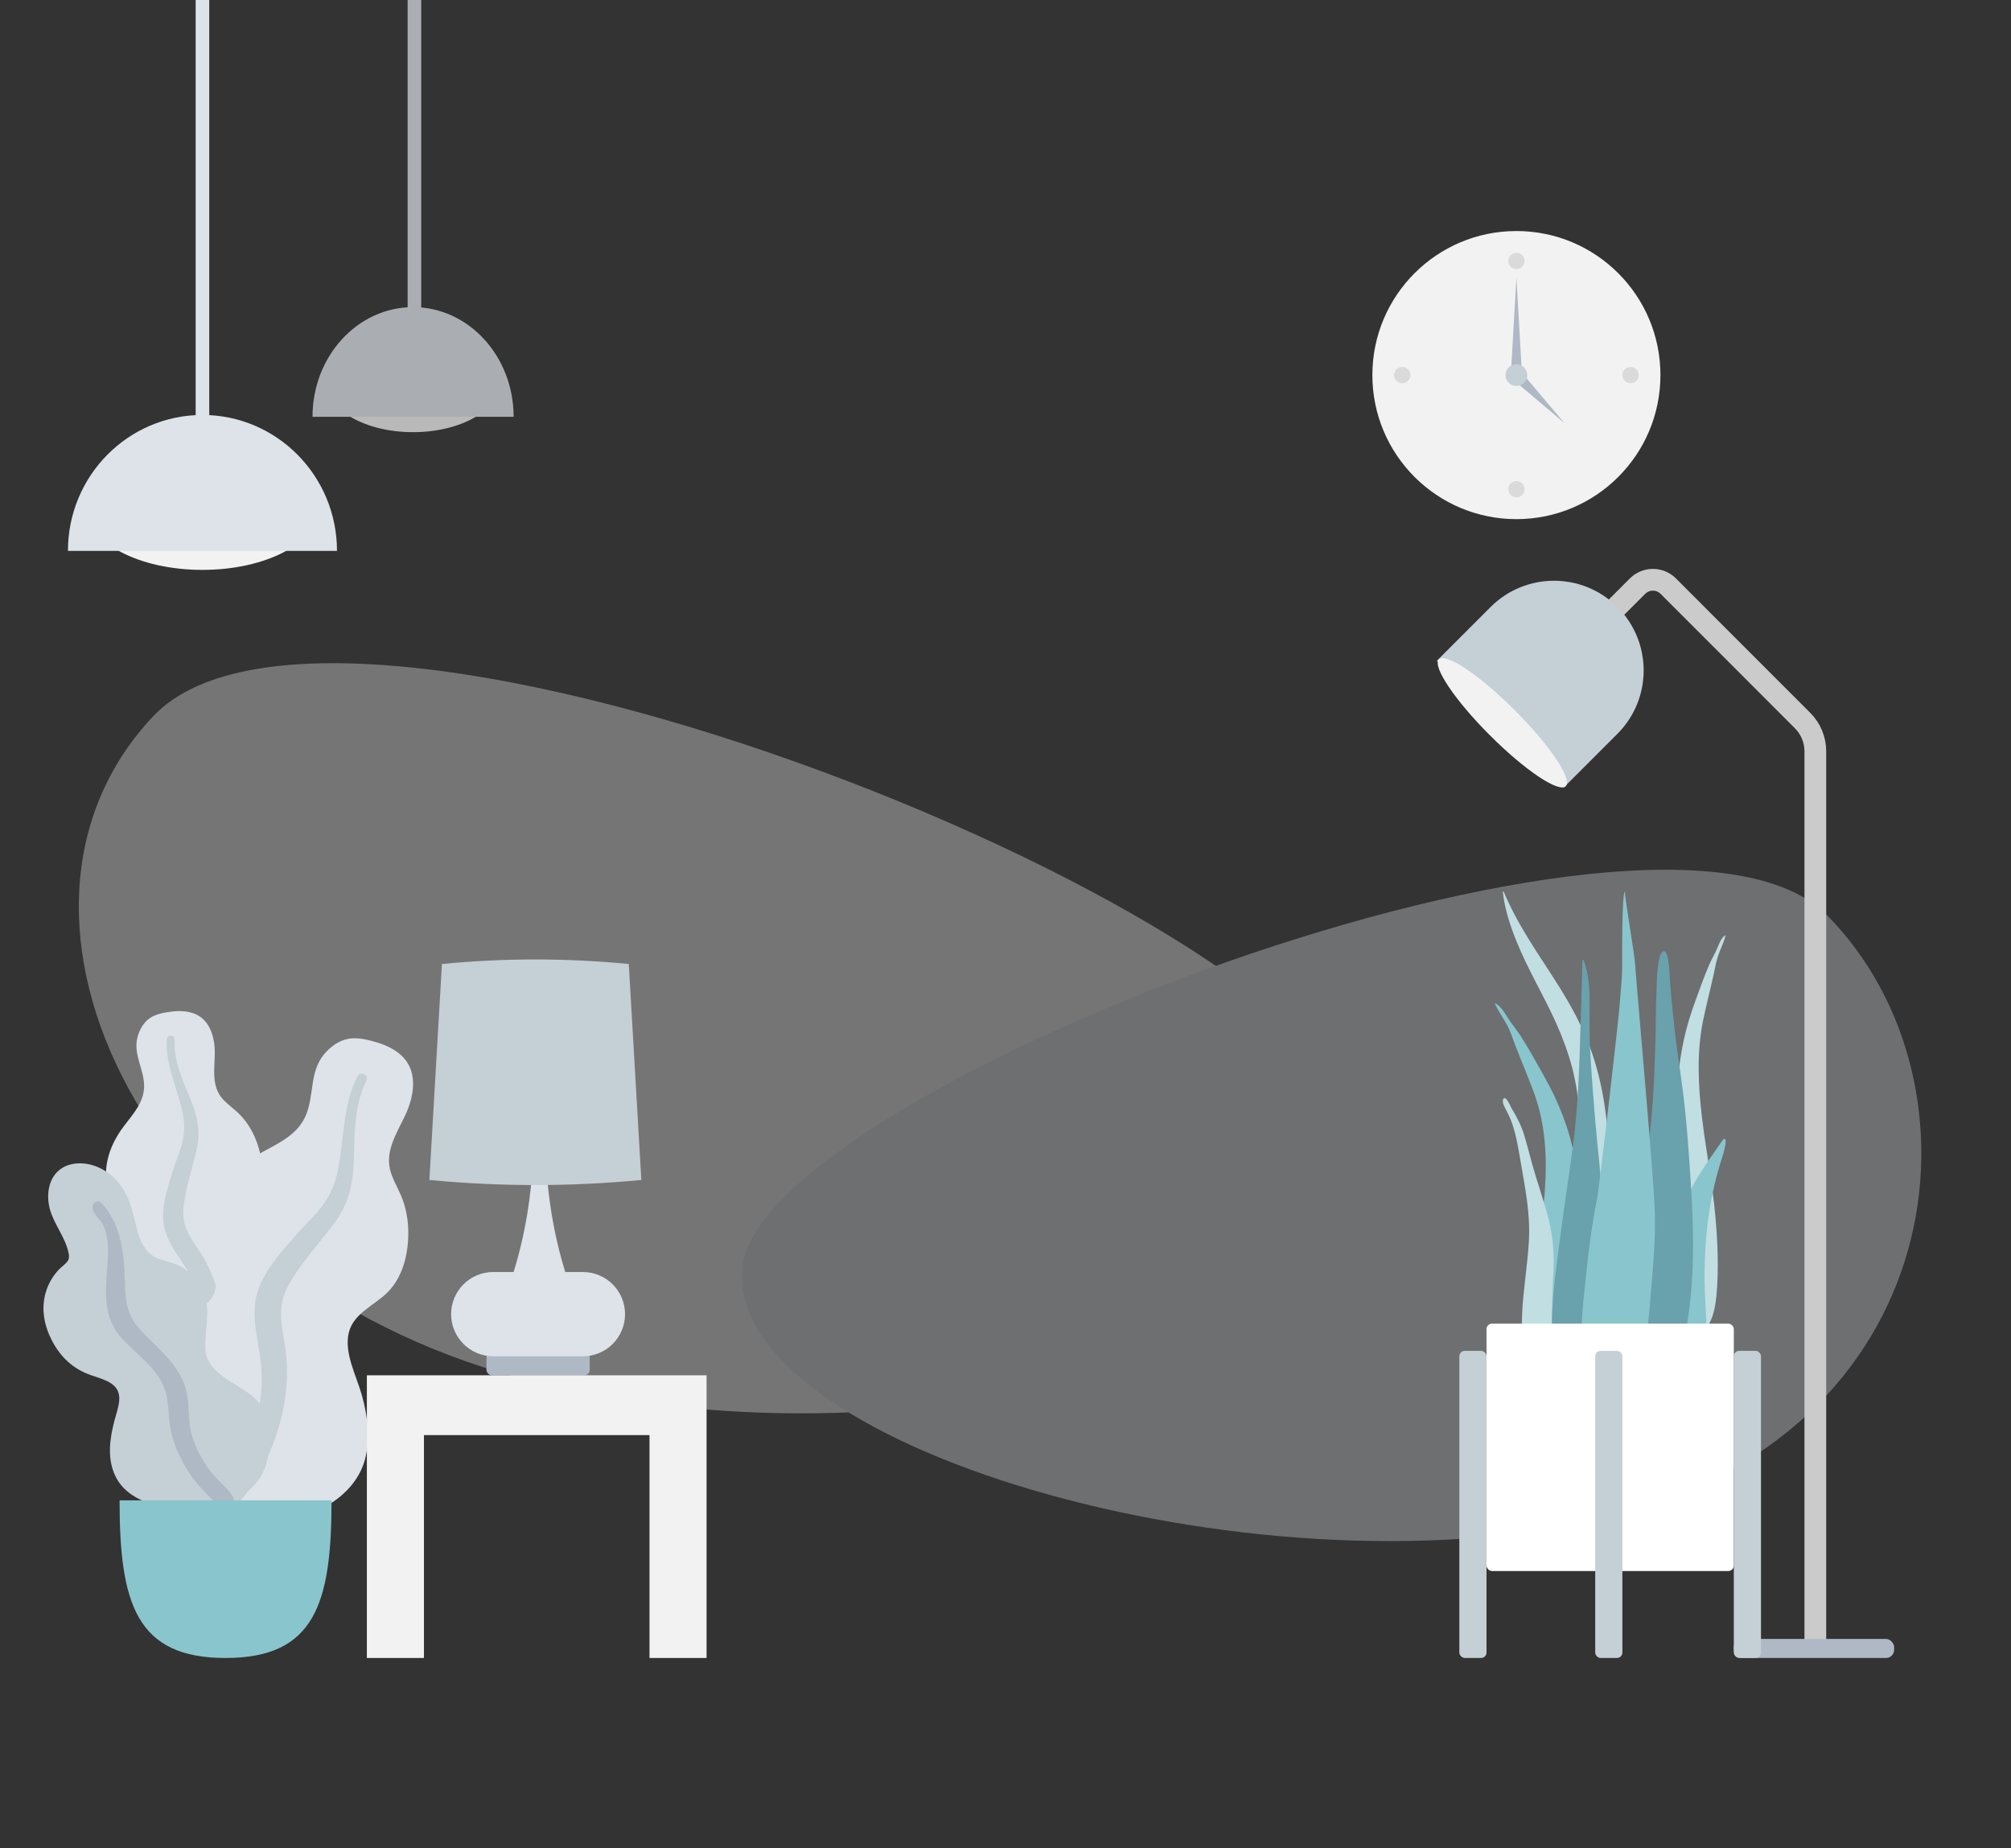 <svg height="680" viewBox="0 0 740 680" width="740" xmlns="http://www.w3.org/2000/svg"><rect x="0" y="0" width="740" height="680" fill="#333333" stroke="none"/><g fill="none" fill-rule="evenodd"><g transform="translate(505 85)"><circle cx="53" cy="53" fill="#f2f2f2" r="53"/><g fill="#000" fill-opacity=".1"><circle cx="53" cy="11" r="3"/><circle cx="11" cy="53" r="3"/><circle cx="95" cy="53" r="3"/><circle cx="53" cy="95" r="3"/></g><path d="m53 17 2 35h-4z" fill="#afb9c5"/><path d="m62.213 50.213 2 24h-4z" fill="#afb9c5" transform="matrix(-.707 .707 -.707 -.707 150.196 62.213)"/><circle cx="53" cy="53" fill="#c5cfd6" r="4"/></g><g opacity=".346" transform="translate(29 244)"><path d="m.206 172.385c6.895-77.049 376.829-225.761 445.506-152.782 68.677 72.979 2.653 209.942-141.269 245.014-143.922 35.073-311.132-15.184-304.237-92.232z" fill="#f2f2f2" transform="matrix(-1 0 0 1 473 0)"/><path d="m244.144 222.448c6.176-65.456 337.548-191.793 399.066-129.794 61.518 61.999 45.947 192.405-82.972 222.201s-322.269-26.951-316.093-92.407z" fill="#dde3e9"/></g><g transform="translate(25 152.673)"><ellipse cx="49.5" cy="34.5" fill="#f2f2f2" rx="42.5" ry="22.5"/><path d="m99 50c0-27.614-22.162-50-49.5-50s-49.5 22.386-49.5 50" fill="#dde3e9"/></g><path d="m72 0h5v160h-5z" fill="#dde3e9"/><g opacity=".7"><g transform="translate(115 113)"><ellipse cx="37" cy="27.842" fill="#f2f2f2" rx="31.768" ry="18.158"/><path d="m74 40.351c0-22.285-16.565-40.351-37-40.351s-37 18.066-37 40.351" fill="#dde3e9"/></g><path d="m150 0h5v136h-5z" fill="#dde3e9"/></g><g transform="translate(524 198)"><path d="m60 36.236 18.568-18.58c3.124-3.125 8.189-3.126 11.314-.002.001.001.002.002.002.002l49.432 49.457c2.999 3 4.684 7.069 4.684 11.311v327.576" stroke="#cbcbcb" stroke-width="8"/><rect fill="#afb9c5" height="7" rx="3" width="59" x="114" y="405"/><g transform="matrix(.707 .707 -.707 .707 48.79 1)"><path d="m33.03 1.384c18.225 0 33 14.775 33 33v28h-66v-28c0-18.225 14.775-33 33-33z" fill="#c5cfd6"/><ellipse cx="33.209" cy="61.445" fill="#f2f2f2" rx="33" ry="6.5"/></g></g><g transform="translate(16 371)"><g transform="translate(22)"><path d="m25.258 1.173c2.865-.35 5.922-.226 8.586.904 5.665 2.405 7.275 9.097 7.197 14.536-.084 5.855-1.327 12.249 3.124 16.966 2.046 2.169 4.591 3.828 6.6 6.037 2.147 2.36 3.831 5.06 5.078 7.96 2.29 5.326 3.414 11.59 1.32 17.177-1.844 4.919-6.483 9.359-5.48 14.953 1.046 5.835 6.929 10.297 10.607 14.643 4.163 4.919 7.995 11.205 8.625 17.656.604 6.182-2.087 12.434-6.217 17.107-8.251 9.337-20.654 13.915-33.159 13.887-5.31-.012-11.321-.252-15.903-3.105-1.416-.882-2.163-1.871-3.005-3.247-.755-1.233-1.752-2.036-2.906-2.908-2.536-1.917-4.367-4.5-5.535-7.392-4.538-11.233-.911-25.129 5.441-35.104 1.505-2.363 2.737-4.637 2.006-7.454-.763-2.94-2.638-5.593-4.297-8.12-1.639-2.498-3.51-4.881-4.792-7.582-1.342-2.829-1.72-5.792-1.483-8.889.446-5.817 2.956-11.184 6.511-15.862 3.424-4.506 7.444-8.817 7.453-14.721.01-6.257-4.173-11.824-2.391-18.186.738-2.634 2.22-5.337 4.609-6.916 2.291-1.515 5.315-2.01 8.009-2.339z" fill="#dde3e9"/><path d="m23.386 11.176c.054-.84 1.051-1.344 1.835-1.125 1.033.289 1.013 1.254.986 2.114-.084 2.643.299 5.212.934 7.776 1.321 5.332 3.761 10.245 5.695 15.366 1.932 5.118 2.839 10.401 1.705 15.816-1.068 5.106-2.747 10.079-3.84 15.191-.964 4.506-1.989 9.257-.522 13.751 1.412 4.326 4.534 7.849 6.783 11.758 4.654 8.093 6.719 17.071 6.995 26.31.128 4.29.013 8.62-.983 12.828-.573 2.423-1.343 5.697-3.419 7.37-.957.771-2.595 1.038-3.401-.104-.757-1.071-.093-2.73.147-3.872 1.04-4.943 1.249-9.996 1-15.015-.241-4.862-.815-9.716-2.346-14.36-1.42-4.309-3.578-8.18-6.117-11.95-2.588-3.842-5.278-7.691-6.347-12.243-1.086-4.623-.204-9.327.976-13.862 1.248-4.797 2.883-9.455 4.573-14.122 1.647-4.547 2.231-8.85 1.321-13.609-1.796-9.403-6.603-18.228-5.977-28.02z" fill="#c5cfd6"/></g><g transform="translate(32 11)"><path d="m90.892 1.582c3.545 1.076 7.066 2.813 9.592 5.536 5.373 5.791 3.724 14.543.758 20.935-3.193 6.88-8.031 13.796-5.304 21.69 1.254 3.629 3.362 6.916 4.551 10.573 1.27 3.908 1.819 7.978 1.749 12.056-.129 7.49-2.122 15.483-7.531 21.001-4.763 4.859-12.551 7.696-14.332 14.833-1.858 7.445 2.684 15.781 4.701 22.835 2.283 7.983 3.455 17.411.784 25.367-2.559 7.625-9.02 13.619-16.334 16.997-14.613 6.75-31.58 5.712-46.232-.828-6.221-2.777-13.145-6.188-17.011-11.946-1.195-1.78-1.548-3.338-1.809-5.403-.233-1.851-.979-3.319-1.871-4.951-1.961-3.586-2.743-7.594-2.585-11.622.615-15.645 12.214-30.192 24.936-38.684 3.015-2.012 5.662-4.06 6.293-7.772.659-3.874-.139-7.986-.748-11.839-.602-3.807-1.537-7.599-1.612-11.459-.078-4.044 1.045-7.745 2.959-11.283 3.597-6.647 9.379-11.689 16.021-15.372 6.398-3.547 13.392-6.555 16.523-13.532 3.319-7.395 1.355-16.154 6.807-22.751 2.258-2.732 5.425-5.157 9.061-5.782 3.487-.6 7.297.388 10.631 1.4z" fill="#dde3e9"/><path d="m83.651 13.811c.503-.967 1.933-1.041 2.735-.37 1.057.883.528 2.016.046 3.02-1.482 3.086-2.38 6.329-2.98 9.699-1.248 7.006-.968 14.103-1.389 21.182-.421 7.073-2.128 13.805-6.289 19.624-3.923 5.486-8.49 10.496-12.446 15.977-3.487 4.831-7.174 9.92-7.812 16.012-.614 5.863 1.191 11.672 1.773 17.48 1.204 12.023-1.084 23.737-5.6 34.823-2.097 5.148-4.5 10.215-7.867 14.676-1.939 2.569-4.554 6.043-7.858 6.936-1.524.412-3.578-.131-3.922-1.906-.323-1.665 1.321-3.282 2.2-4.508 3.805-5.309 6.696-11.182 9.034-17.257 2.265-5.884 4.135-11.934 4.778-18.235.596-5.848.1-11.562-.895-17.357-1.014-5.906-2.143-11.875-1.009-17.826 1.151-6.044 4.647-11.152 8.402-15.904 3.971-5.026 8.323-9.687 12.743-14.327 4.307-4.522 7.243-9.311 8.673-15.424 2.824-12.076 1.825-25.047 7.686-36.315z" fill="#c5cfd6"/></g><g transform="translate(0 57)"><path d="m13.306 0c5.894 0 11.076 3.124 14.647 7.558 4.18 5.19 5.024 11.528 6.721 17.714.845 3.078 2.297 6.134 4.843 8.226 2.315 1.902 5.255 2.283 8.026 3.212 5.539 1.857 10.011 6.331 11.777 11.79 2.155 6.659-.128 13.374.265 20.122.361 6.197 6.471 10.064 11.387 13.035 4.848 2.93 9.215 5.672 10.675 11.379 1.548 6.053 2.068 12.809-.077 18.788-3.57 9.956-14.019 14.34-24.116 15.02-9.163.617-20.684-.352-27.565-7.003-4.118-3.98-5.609-9.547-5.424-15.085.115-3.444.797-6.856 1.679-10.184.625-2.359 1.47-4.707 1.71-7.145.64-6.484-5.354-7.73-10.455-9.51-6.483-2.263-11.021-6.537-14.177-12.491-2.939-5.544-4.172-11.767-2.41-17.871.9-3.117 2.532-5.945 4.745-8.35.974-1.059 2.348-1.942 3.227-3.054.821-1.039.642-2.384.359-3.601-1.308-5.619-5.383-10.272-6.841-15.881-1.316-5.063-.538-11.364 4.091-14.631 2-1.411 4.466-2.022 6.911-2.038z" fill="#c5cfd6"/><path d="m21.338 14.641c6.247 6.655 7.945 15.684 8.444 24.435.279 4.907-.011 10.083 1.43 14.843 1.234 4.074 4.126 7.188 7.106 10.131 6.001 5.925 12.693 11.948 14.448 20.523 1.03 5.032.335 10.23 1.758 15.207 1.294 4.524 3.572 8.968 6.343 12.788 2.231 3.076 5.138 5.431 7.577 8.299.744.875 1.81 2.164 1.503 3.4-.359 1.447-2.203 1.905-3.511 1.678-3.049-.53-5.616-3.442-7.61-5.558-2.915-3.095-5.393-6.425-7.407-10.159-2.235-4.147-4.035-8.548-4.804-13.201-.798-4.827-.401-9.858-2.223-14.491-3.067-7.795-10.505-12.395-15.883-18.471-6.7-7.571-5.701-16.993-5.015-26.305.377-5.118.752-10.897-1.834-15.57-.987-1.784-3.188-3.447-3.612-5.474-.389-1.858 1.733-3.735 3.291-2.074z" fill="#afb9c5"/></g><path d="m28 181c0 38.058 6.211 58 39 58 32.789 0 39-19.942 39-58z" fill="#89c5cc"/></g><g transform="translate(135 353)"><g transform="translate(23)"><rect fill="#afb9c5" height="9" rx="2" width="38" x="21" y="144"/><path d="m31 115c4.293-13.915 6.699-28.581 7.217-44h2.783 1.783c.518 15.419 2.924 30.085 7.217 44h6.5c8.56 0 15.5 6.94 15.5 15.5s-6.94 15.5-15.5 15.5h-33c-8.56 0-15.5-6.94-15.5-15.5s6.94-15.5 15.5-15.5z" fill="#dde3e9"/><path d="m4.622 1.679c11.459-1.119 22.919-1.679 34.378-1.679s22.919.56 34.378 1.679l4.622 79.454c-13 1.245-26 1.867-39 1.867s-26-.622-39-1.867z" fill="#c5cfd6"/></g><path d="m21 153h83 21v104h-21v-82h-83v82h-21v-104z" fill="#f2f2f2"/></g><g transform="translate(550 328)"><path d="m3.381.208c8.833 20.989 23.848 35.572 31.801 57.397 4.716 12.942 6.682 27.015 6.801 41.427.065 7.828-.071 15.662-.108 23.49-.036 7.634-.243 15.219-.891 22.805-.651 7.625-1.38 15.16-1.702 22.833-.25 5.978-.365 12.932-2.391 18.385-1.611 4.337-5.707 4.972-6.794-.288-.604-2.924-.528-6.188-.461-9.193.085-3.855.31-7.705.424-11.559.46-15.468-.136-30.938.175-46.412.304-15.119 2.248-30.221.097-45.238-1.776-12.402-6.287-23.051-11.471-33.26-4.988-9.822-10.416-19.406-13.787-30.579-.968-3.209-1.716-6.534-2.075-9.984.157-.073.284-.014.381.178z" fill="#c1dee2"/><path d="m.974 41.617c1.749 1.263 2.726 3.111 3.909 4.934 1.47 2.266 3.199 4.313 4.668 6.581 3.065 4.728 5.757 9.747 8.551 14.667 5.304 9.339 9.331 19.292 11.326 30.096 2.067 11.197 2.625 22.754 3.492 34.117.92 12.044 1.846 24.176 1.968 36.267.055 5.417.347 11.167-.303 16.546-.405 3.349-1.916 6.202-5.323 6.175-7.237-.057-10.634-8.073-12.053-14.646-2.089-9.679-2.506-19.961-2.175-29.86.4-11.936 2.471-23.692 3.368-35.582.95-12.587.413-24.951-3.914-36.803-2.186-5.989-4.724-11.835-7.002-17.784-.97-2.533-1.765-5.135-3.075-7.494-1.458-2.624-3.267-5.005-4.409-7.831.324.206.649.411.974.617z" fill="#89c5cc"/><path d="m84.334 16.518c.222-.172.444-.345.666-.518-.639 2.693-1.793 4.88-2.676 7.341-.793 2.213-1.195 4.717-1.729 7.136-1.255 5.681-2.704 11.234-3.889 16.963-2.346 11.337-1.902 23.55-.364 36.128 1.453 11.881 3.751 23.745 4.845 35.623.908 9.851 1.298 20.01.432 29.409-.588 6.383-2.517 14.005-7.771 13.361-2.474-.303-3.764-3.281-4.284-6.642-.835-5.399-1.01-11.074-1.335-16.443-.726-11.982-.871-23.927-1.015-35.785-.136-11.188-.51-22.599.238-33.505.721-10.524 2.976-20.008 6.201-28.758 1.698-4.61 3.317-9.328 5.225-13.721.915-2.107 2.033-3.97 2.949-6.075.736-1.694 1.322-3.432 2.508-4.515z" fill="#c1dee2"/><path d="m3.209 76.302c.957-1.606 3.063 3.692 3.384 4.358-.136-.331-.272-.662-.409-.993 1.899 3.158 3.637 6.446 4.717 10.068 1.069 3.585 1.987 7.242 2.99 10.853 1.882 6.774 4.31 13.356 6.016 20.191 1.662 6.66 2.081 13.208 1.678 20.097-.418 7.16-.674 14.43-.186 21.587.233 3.418 1.344 6.602 2.105 9.892.762 3.294 1.362 6.631 2.263 9.884.207-.424.233.993.233 1.1-.006.813-.119 1.494-.381 2.265-.672 1.982-1.929 3.665-3.841 4.212-3.456.988-6.666-2.157-7.78-5.477-1.599-4.764-2.48-10.028-3.242-15.035-.699-4.591-.864-9.21-.656-13.864.409-9.179 2.07-18.238 2.519-27.414.489-9.99-1.49-19.376-3.147-29.101-.798-4.686-1.561-9.327-3.115-13.791-.629-1.808-1.449-3.403-2.309-5.072-.489-.95-1.479-2.644-.839-3.76z" fill="#c1dee2"/><path d="m31.252 60.697c-.396 11.445-1.08 22.803-2.606 34.127-1.557 11.556-3.346 23.073-4.844 34.64-1.459 11.259-2.987 22.705-2.784 34.121.15 8.409-1.244 22.634 8.095 26.784 9.459 4.203 11.488-13.746 12.109-19.67 1.19-11.366.805-22.852.227-34.28-.593-11.729-1.583-23.399-2.81-35.085-1.363-12.981-2.432-26.02-3.29-39.038-.425-6.439-.529-12.867-.412-19.308.111-6.078-.12-12.218-2.281-17.988-.113.082-.226.164-.339.246" fill="#69a1ac"/><path d="m80.083 96.955c-1.701 2.478-3.416 4.932-5.022 7.557-2.874 4.696-5.474 9.919-6.256 16.635-1.636 14.054-.324 29.232-.007 43.716.065 2.96-.31 5.83.857 8.647 1.058 2.554 3.035 4.501 4.92 4.49 4.035-.023 3.42-9.905 3.426-14.254.012-7.623-.843-15.324-.769-22.94.073-7.545.532-15.112 1.626-22.278 1.108-7.253 2.73-14.218 4.87-20.718.297-.902 2.429-7.872.415-6.671" fill="#89c5cc"/><path d="m62.262 22c-2.653 0-2.637 13.226-2.717 14.925-.288 6.131-.221 12.263-.403 18.395-.399 13.381-.889 26.88-2.899 40.107-1.082 7.12-2.337 14.209-3.686 21.276-1.353 7.087-3.17 14.165-4.061 21.342-.855 6.899-.372 13.934-.255 20.867.117 6.975.328 13.964 1.242 20.877.225 1.707.49 3.407.773 5.103.236 1.413.098 3.166.497 4.51.639 2.152 3.379 2.856 5.224 2.519 4.993-.912 8.182-7.18 9.887-11.76 2.178-5.848 3.334-12.192 4.474-18.356 1.292-6.983 2.049-14.072 2.405-21.181.722-14.448-.205-28.911-1.24-43.313-.576-8.009-1.241-15.984-2.258-23.943-1.013-7.926-2.313-15.816-3.16-23.765-.615-5.777-1.221-11.561-1.619-17.36-.095-1.383-.176-10.241-2.204-10.241" fill="#69a1ac"/><path d="m58.941 118.139c-.432-13.886-6.014-74.88-7.284-91.672-.318-4.203-3.375-21.702-3.772-26.467-1.075 1.347-.983 22.309-.972 27.126.013 4.765-.578 9.45-.882 14.189-.31 4.836-7.459 67.285-8.386 71.932-1.846 9.244-3.081 18.729-4.033 28.18-.928 9.212-2.371 18.93-1.129 28.191.285 2.132.737 4.229 1.473 6.188.795 2.116 1.339 4.073 1.977 6.287 1.026 3.567 2.883 6.697 5.736 8.169 5.849 3.019 8.99-3.815 10.583-9.765 2.543-9.502 4.175-19.159 4.94-29.138.847-11.04 2.096-22.104 1.75-33.22" fill="#89c5cc"/></g><rect fill="#fff" height="91" rx="2" width="91" x="547" y="487"/><g fill="#c5cfd6"><rect height="113" rx="2" width="10" x="537" y="497"/><rect height="113" rx="2" width="10" x="587" y="497"/><rect height="113" rx="2" width="10" x="638" y="497"/></g></g></svg>